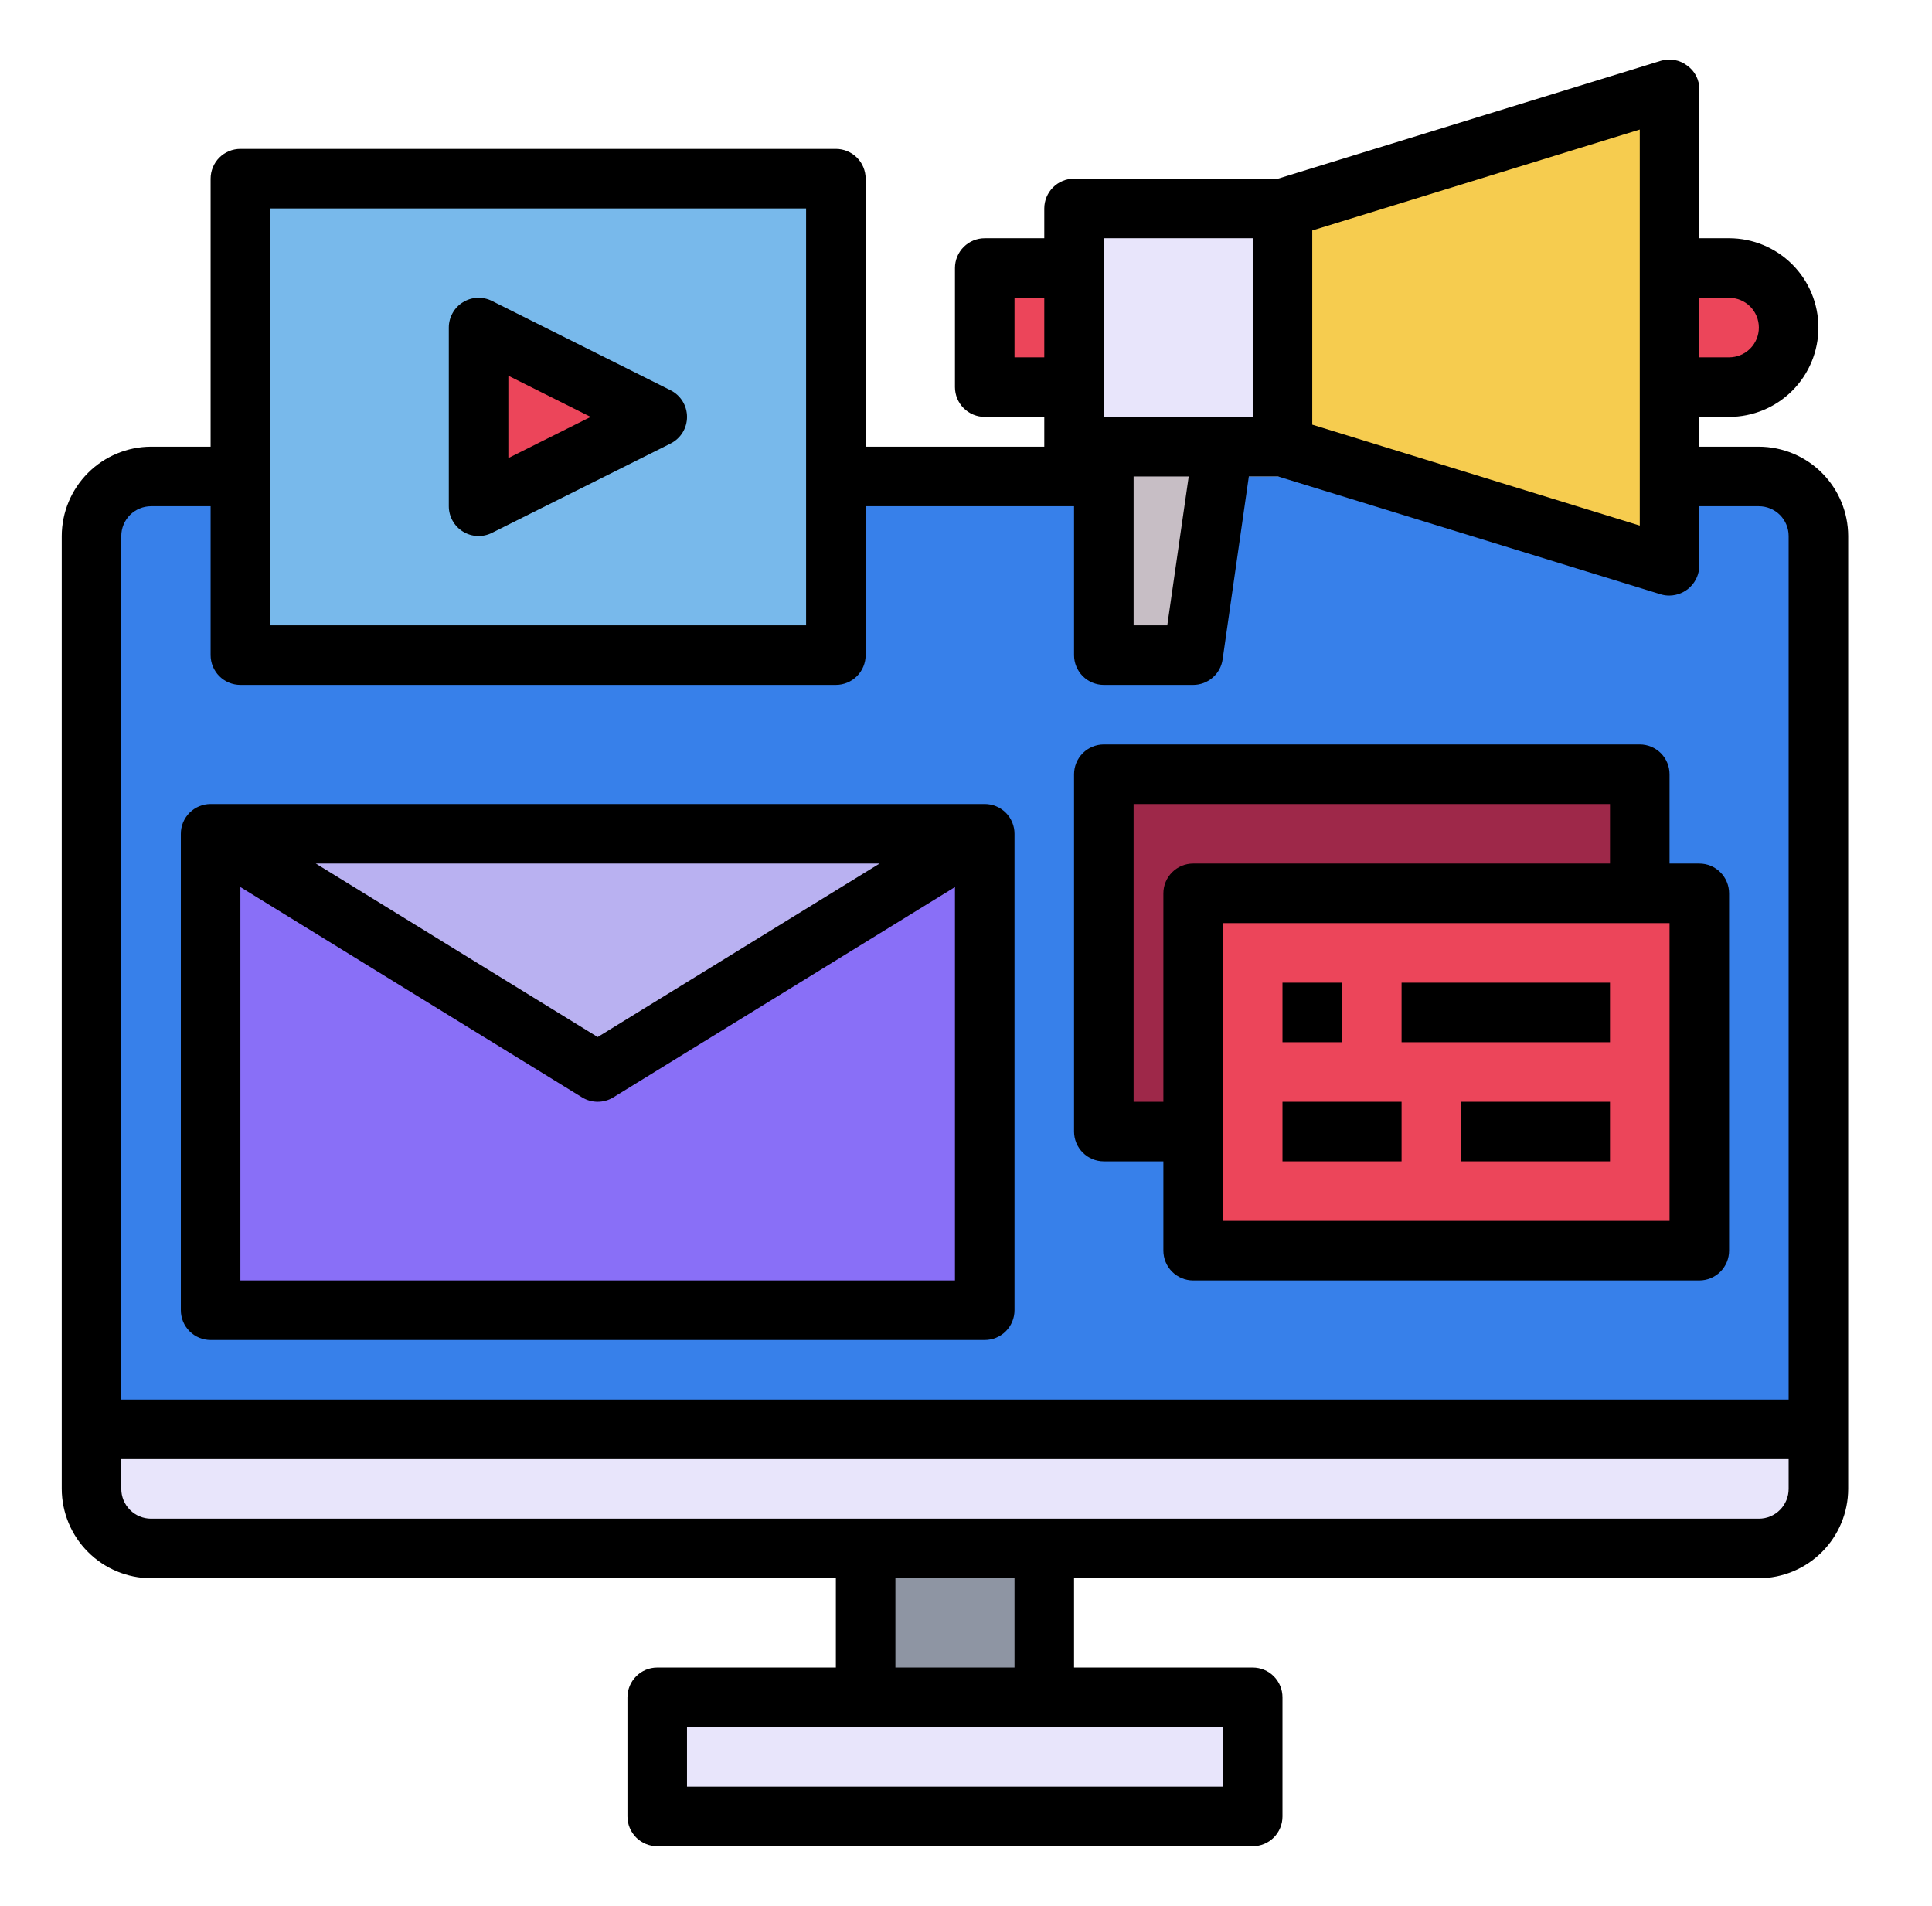 <svg width="73" height="72" viewBox="0 0 73 72" fill="none" xmlns="http://www.w3.org/2000/svg">
<path d="M5.708 18H66.458C67.055 18 67.627 18.237 68.049 18.659C68.471 19.081 68.708 19.653 68.708 20.25V54H3.458V20.25C3.458 19.653 3.695 19.081 4.117 18.659C4.539 18.237 5.112 18 5.708 18Z" fill="#3780EA"/>
<path d="M7.958 31.5H37.208V49.5H7.958V31.5Z" fill="#896FF7"/>
<path d="M47.333 64.125V68.625H24.833V64.125H32.708H39.458H47.333Z" fill="#E8E5FB"/>
<path d="M32.708 57.375H39.458V64.125H32.708V57.375Z" fill="#8E95A3"/>
<path d="M68.708 55.125V56.25C68.707 56.846 68.469 57.417 68.047 57.839C67.626 58.261 67.055 58.498 66.458 58.5H5.708C5.112 58.498 4.541 58.261 4.119 57.839C3.698 57.417 3.46 56.846 3.458 56.25V54H68.708V55.125Z" fill="#E8E5FB"/>
<path d="M24.833 15.75L18.083 19.125V12.375L24.833 15.75Z" fill="#EC455A"/>
<path d="M9.083 18V6.75H31.583V24.75H9.083V18ZM18.083 19.125L24.833 15.75L18.083 12.375V19.125Z" fill="#78B9EB"/>
<path d="M37.208 31.5L22.583 40.5L7.958 31.5H37.208Z" fill="#B9B1F1"/>
<path d="M40.583 7.875H48.458V16.875H40.583V7.875Z" fill="#E8E5FB"/>
<path d="M46.208 16.875L45.083 24.75H41.708V16.875H46.208Z" fill="#C7BEC5"/>
<path d="M66.92 10.789C67.131 10.995 67.299 11.242 67.413 11.514C67.527 11.787 67.585 12.079 67.583 12.375C67.582 12.971 67.344 13.542 66.922 13.964C66.501 14.386 65.93 14.623 65.333 14.625H63.083V10.125H65.333C65.629 10.123 65.921 10.181 66.194 10.295C66.467 10.409 66.713 10.577 66.92 10.789Z" fill="#EC455A"/>
<path d="M63.083 3.375V21.375L48.458 16.875V7.875L63.083 3.375Z" fill="#F6CC4F"/>
<path d="M37.208 10.125H40.583V14.625H37.208V10.125Z" fill="#EC455A"/>
<path d="M41.708 29.25H61.958V42.75H41.708V29.25Z" fill="#9E2849"/>
<path d="M64.208 33.75V47.25H45.083V42.75V33.75H61.958H64.208Z" fill="#EC455A"/>
<path d="M66.458 16.875H64.208V15.75H65.333C66.228 15.75 67.087 15.394 67.72 14.761C68.353 14.129 68.708 13.27 68.708 12.375C68.708 11.48 68.353 10.621 67.72 9.989C67.087 9.356 66.228 9 65.333 9H64.208V3.375C64.21 3.199 64.169 3.025 64.089 2.868C64.008 2.711 63.891 2.577 63.747 2.475C63.608 2.369 63.446 2.298 63.274 2.267C63.102 2.236 62.925 2.245 62.757 2.295L48.29 6.75H40.583C40.285 6.75 39.999 6.869 39.788 7.079C39.577 7.29 39.458 7.577 39.458 7.875V9H37.208C36.91 9 36.624 9.119 36.413 9.329C36.202 9.54 36.083 9.827 36.083 10.125V14.625C36.083 14.923 36.202 15.21 36.413 15.421C36.624 15.632 36.91 15.75 37.208 15.75H39.458V16.875H32.708V6.75C32.708 6.452 32.59 6.165 32.379 5.954C32.168 5.744 31.882 5.625 31.583 5.625H9.083C8.785 5.625 8.499 5.744 8.288 5.954C8.077 6.165 7.958 6.452 7.958 6.75V16.875H5.708C4.814 16.878 3.957 17.234 3.325 17.866C2.692 18.499 2.336 19.356 2.333 20.25V56.25C2.336 57.144 2.692 58.001 3.325 58.633C3.957 59.266 4.814 59.622 5.708 59.625H31.583V63H24.833C24.535 63 24.249 63.118 24.038 63.33C23.827 63.541 23.708 63.827 23.708 64.125V68.625C23.708 68.923 23.827 69.21 24.038 69.421C24.249 69.632 24.535 69.75 24.833 69.75H47.333C47.632 69.75 47.918 69.632 48.129 69.421C48.34 69.21 48.458 68.923 48.458 68.625V64.125C48.458 63.827 48.34 63.541 48.129 63.33C47.918 63.118 47.632 63 47.333 63H40.583V59.625H66.458C67.353 59.622 68.21 59.266 68.842 58.633C69.474 58.001 69.831 57.144 69.833 56.25V20.25C69.831 19.356 69.474 18.499 68.842 17.866C68.21 17.234 67.353 16.878 66.458 16.875ZM64.208 11.25H65.333C65.632 11.25 65.918 11.368 66.129 11.579C66.34 11.79 66.458 12.077 66.458 12.375C66.458 12.673 66.34 12.96 66.129 13.171C65.918 13.382 65.632 13.5 65.333 13.5H64.208V11.25ZM49.583 8.707L61.958 4.894V19.856L49.583 16.043V8.707ZM41.708 9H47.333V15.75H41.708V9ZM44.915 18L44.105 23.625H42.833V18H44.915ZM38.333 13.5V11.25H39.458V13.5H38.333ZM10.208 7.875H30.458V23.625H10.208V7.875ZM46.208 65.25V67.5H25.958V65.25H46.208ZM33.833 63V59.625H38.333V63H33.833ZM67.583 56.25C67.583 56.548 67.465 56.834 67.254 57.045C67.043 57.257 66.757 57.375 66.458 57.375H5.708C5.41 57.375 5.124 57.257 4.913 57.045C4.702 56.834 4.583 56.548 4.583 56.25V55.125H67.583V56.25ZM67.583 52.875H4.583V20.25C4.583 19.952 4.702 19.666 4.913 19.454C5.124 19.244 5.41 19.125 5.708 19.125H7.958V24.75C7.958 25.048 8.077 25.334 8.288 25.546C8.499 25.756 8.785 25.875 9.083 25.875H31.583C31.882 25.875 32.168 25.756 32.379 25.546C32.59 25.334 32.708 25.048 32.708 24.75V19.125H40.583V24.75C40.583 25.048 40.702 25.334 40.913 25.546C41.124 25.756 41.41 25.875 41.708 25.875H45.083C45.354 25.875 45.616 25.777 45.821 25.599C46.026 25.422 46.159 25.176 46.197 24.907L47.187 18H48.29L62.757 22.455C62.863 22.487 62.973 22.502 63.083 22.5C63.38 22.496 63.664 22.376 63.874 22.166C64.084 21.956 64.204 21.672 64.208 21.375V19.125H66.458C66.757 19.125 67.043 19.244 67.254 19.454C67.465 19.666 67.583 19.952 67.583 20.25V52.875Z" fill="black"/>
<path d="M7.958 50.625H37.208C37.507 50.625 37.793 50.507 38.004 50.295C38.215 50.084 38.333 49.798 38.333 49.5V31.5C38.333 31.202 38.215 30.916 38.004 30.704C37.793 30.494 37.507 30.375 37.208 30.375H7.958C7.66 30.375 7.374 30.494 7.163 30.704C6.952 30.916 6.833 31.202 6.833 31.5V49.5C6.833 49.798 6.952 50.084 7.163 50.295C7.374 50.507 7.66 50.625 7.958 50.625ZM9.083 48.375V33.513L21.994 41.459C22.171 41.568 22.375 41.625 22.583 41.625C22.791 41.625 22.996 41.568 23.173 41.459L36.083 33.513V48.375H9.083ZM11.933 32.625H33.234L22.583 39.179L11.933 32.625Z" fill="black"/>
<path d="M41.708 43.875H43.958V47.25C43.958 47.548 44.077 47.834 44.288 48.045C44.499 48.257 44.785 48.375 45.083 48.375H64.208C64.507 48.375 64.793 48.257 65.004 48.045C65.215 47.834 65.333 47.548 65.333 47.25V33.75C65.333 33.452 65.215 33.166 65.004 32.955C64.793 32.743 64.507 32.625 64.208 32.625H63.083V29.25C63.083 28.952 62.965 28.666 62.754 28.454C62.543 28.244 62.257 28.125 61.958 28.125H41.708C41.41 28.125 41.124 28.244 40.913 28.454C40.702 28.666 40.583 28.952 40.583 29.25V42.75C40.583 43.048 40.702 43.334 40.913 43.545C41.124 43.757 41.41 43.875 41.708 43.875ZM63.083 46.125H46.208V34.875H63.083V46.125ZM42.833 30.375H60.833V32.625H45.083C44.785 32.625 44.499 32.743 44.288 32.955C44.077 33.166 43.958 33.452 43.958 33.75V41.625H42.833V30.375Z" fill="black"/>
<path d="M48.458 37.125H50.708V39.375H48.458V37.125Z" fill="black"/>
<path d="M52.958 37.125H60.833V39.375H52.958V37.125Z" fill="black"/>
<path d="M48.458 41.625H52.958V43.875H48.458V41.625Z" fill="black"/>
<path d="M55.208 41.625H60.833V43.875H55.208V41.625Z" fill="black"/>
<path d="M17.492 20.082C17.655 20.183 17.841 20.241 18.032 20.249C18.224 20.258 18.415 20.218 18.586 20.132L25.336 16.757C25.523 16.663 25.681 16.52 25.791 16.342C25.901 16.164 25.959 15.959 25.959 15.75C25.959 15.541 25.901 15.336 25.791 15.158C25.681 14.98 25.523 14.836 25.336 14.743L18.586 11.368C18.415 11.282 18.224 11.242 18.032 11.251C17.841 11.259 17.655 11.317 17.492 11.418C17.328 11.519 17.194 11.659 17.101 11.827C17.007 11.995 16.958 12.183 16.958 12.375V19.125C16.958 19.317 17.007 19.505 17.101 19.673C17.194 19.84 17.328 19.982 17.492 20.082ZM19.208 14.195L22.318 15.75L19.208 17.305V14.195Z" fill="black"/>
</svg>

